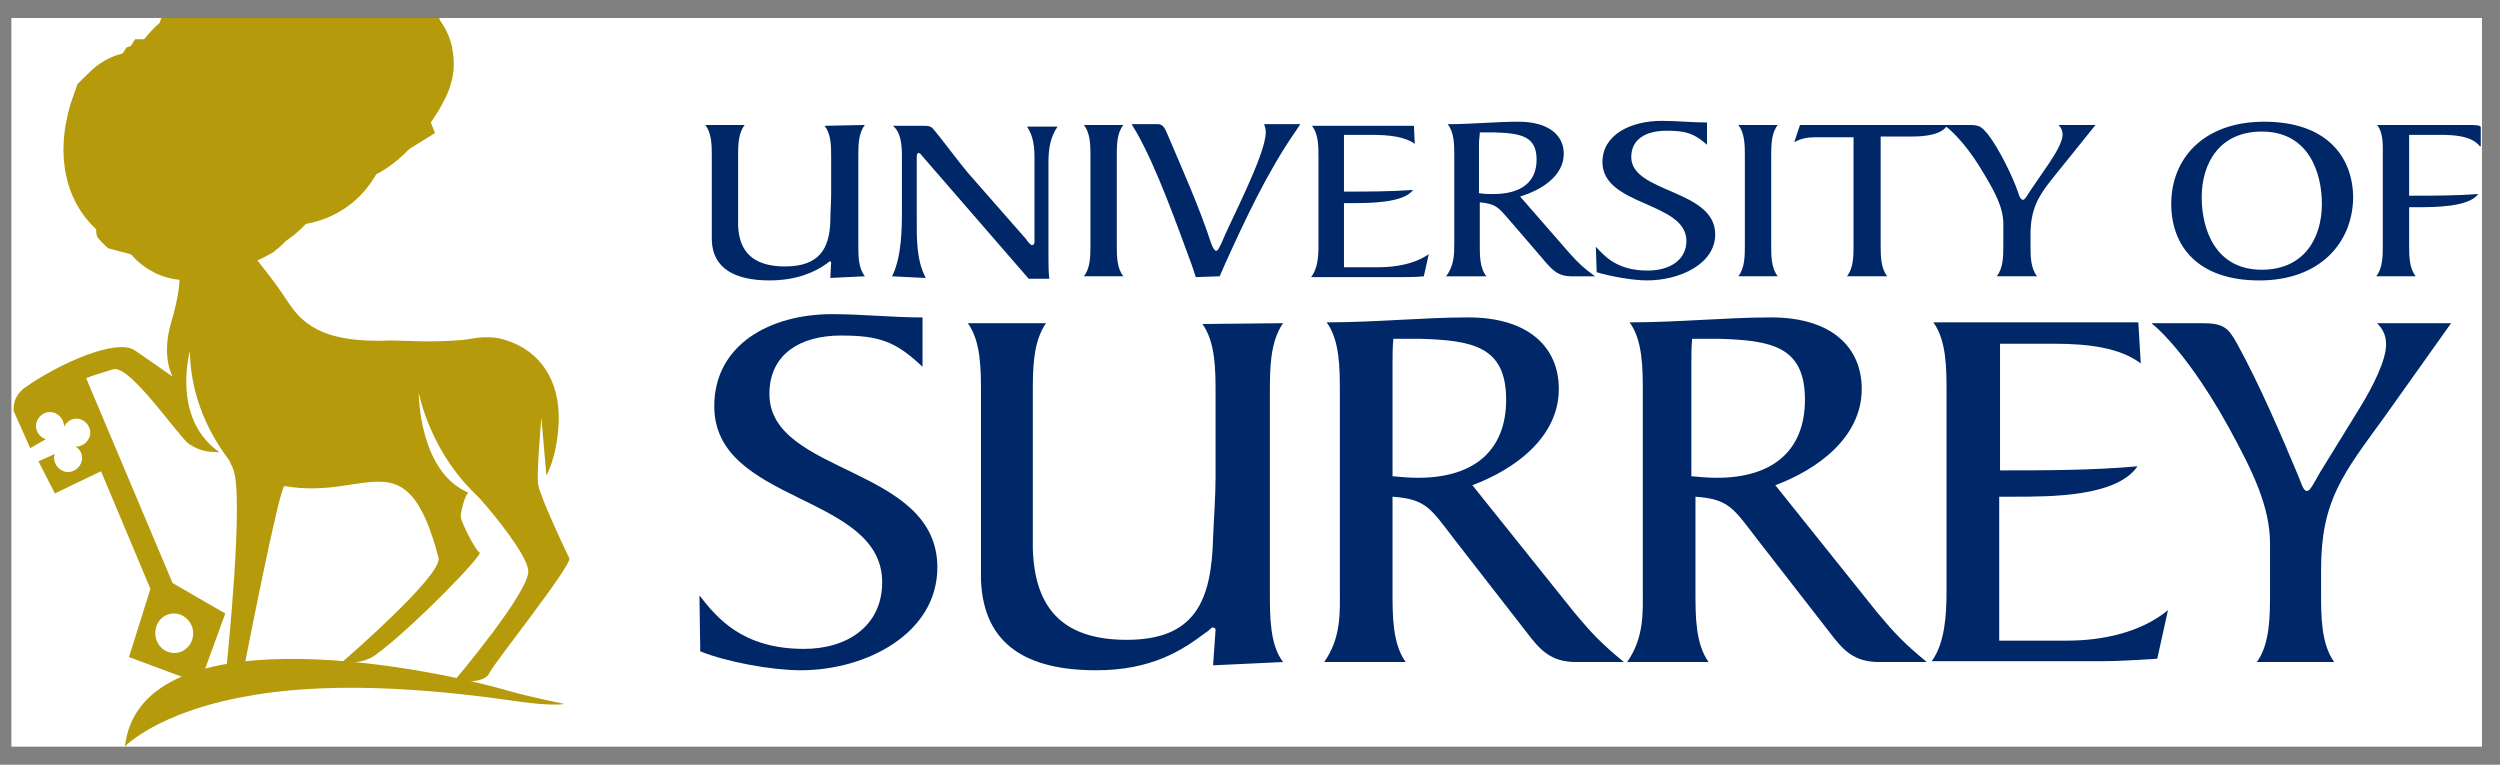 <svg width="85" height="26" viewBox="0 0 85 26" fill="none" xmlns="http://www.w3.org/2000/svg">
<rect x="0" y="0" width="85" height="26" fill="#808080" stroke="none"/>
<g clip-path="url(#clip0_1400_9384)">
<rect width="84" height="24.775" transform="translate(0.387 0.612)" fill="white"/>
<path d="M6.849 6.71C6.849 6.71 7.604 6.514 8.192 6.626C8.78 6.738 8.304 7.102 8.304 7.102C8.304 7.102 7.716 7.437 7.129 7.521C6.541 7.633 6.849 6.85 6.849 6.85" fill="#B59B0C"/>
<path d="M6.849 6.71C6.849 6.71 7.604 6.514 8.192 6.626C8.78 6.738 8.304 7.102 8.304 7.102C8.304 7.102 7.716 7.437 7.129 7.521C6.541 7.633 6.849 6.85 6.849 6.85" stroke="#B59B0C" stroke-width="3.54"/>
<path d="M4.749 4.193C4.749 4.193 4.274 5.535 5.001 6.067C5.701 6.57 6.317 5.899 6.429 5.899C6.513 5.871 6.205 5.703 6.205 5.703C6.205 5.703 6.065 5.871 5.729 5.955C4.861 6.207 4.582 5.06 4.861 4.277C4.861 4.249 4.805 4.137 4.749 4.193Z" fill="#B59B0C" stroke="#B59B0C" stroke-width="4.879"/>
<path d="M5.869 3.662C5.869 3.662 4.974 5.004 5.618 5.675C6.233 6.318 7.073 5.675 7.185 5.675C7.269 5.675 6.989 5.452 6.989 5.452C6.989 5.452 6.793 5.619 6.401 5.647C5.394 5.787 5.422 4.557 5.925 3.774C5.981 3.774 5.953 3.634 5.869 3.662Z" fill="#B59B0C" stroke="#B59B0C" stroke-width="4.879"/>
<path d="M6.625 6.57C6.625 6.57 6.373 4.892 7.296 3.83C8.22 2.767 8.78 2.432 8.976 1.844C9.172 1.285 9.228 0.754 9.172 0.698C9.116 0.642 9.06 0.921 9.06 0.977C9.06 1.173 8.92 1.704 8.668 2.012C8.052 2.879 7.324 3.298 6.961 3.858C6.709 4.277 6.205 5.088 6.345 6.207C6.485 7.325 6.625 6.57 6.625 6.57Z" fill="#B59B0C" stroke="#B59B0C" stroke-width="4.879"/>
<path d="M8.192 2.655C7.716 2.18 7.828 1.397 8.192 1.089C8.22 1.089 8.192 0.949 8.136 0.949C8.136 0.949 7.353 1.592 7.856 2.487C7.912 2.599 7.996 2.711 8.08 2.795L8.192 2.655Z" fill="#B59B0C" stroke="#B59B0C" stroke-width="4.879"/>
<path d="M6.961 4.221C6.597 3.745 6.709 3.046 7.073 2.767C7.073 2.767 7.073 2.627 7.017 2.627C7.017 2.627 6.233 3.27 6.737 4.165C6.765 4.221 6.821 4.305 6.849 4.361L6.961 4.221Z" fill="#B59B0C" stroke="#B59B0C" stroke-width="4.879"/>
<path d="M10.823 3.075C10.823 3.075 11.159 4.752 10.207 5.144C9.312 5.507 8.724 4.557 8.612 4.501C8.528 4.445 8.92 4.333 8.92 4.333C8.92 4.333 9.06 4.557 9.424 4.78C10.375 5.34 10.907 4.109 10.711 3.131C10.711 3.131 10.795 2.991 10.823 3.075Z" fill="#B59B0C" stroke="#B59B0C" stroke-width="4.879"/>
<path d="M6.793 6.626C6.793 6.626 7.353 4.92 8.976 4.473C10.599 4.026 11.383 4.053 11.943 3.578C12.502 3.103 13.09 2.124 12.978 2.124C12.866 2.096 12.642 2.376 12.586 2.46C12.446 2.655 11.943 3.271 11.523 3.466C10.739 3.83 9.088 3.97 8.556 4.221C8.024 4.501 7.017 5.004 6.485 6.402C5.953 7.801 6.793 6.626 6.793 6.626Z" fill="#B59B0C" stroke="#B59B0C" stroke-width="4.879"/>
<path d="M11.775 3.522C11.467 2.739 11.831 1.872 12.474 1.536C12.502 1.508 12.67 1.34 12.586 1.312C12.586 1.312 11.159 1.928 11.467 3.354C11.495 3.466 11.523 3.55 11.551 3.661L11.775 3.522Z" fill="#B59B0C" stroke="#B59B0C" stroke-width="4.879"/>
<path d="M8.528 3.745C8.528 3.745 9.367 5.143 8.612 5.954C7.912 6.709 7.044 6.094 6.932 6.094C6.849 6.094 7.156 5.815 7.156 5.815C7.156 5.815 7.352 5.954 7.744 5.982C8.808 6.038 8.92 4.668 8.416 3.885C8.416 3.885 8.444 3.717 8.528 3.745Z" fill="#B59B0C" stroke="#B59B0C" stroke-width="4.879"/>
<path d="M29.407 4.249C29.183 4.529 29.183 4.948 29.183 5.312V8.332C29.183 8.695 29.183 9.115 29.407 9.394L28.231 9.45L28.259 8.919C28.259 8.891 28.231 8.891 28.203 8.891C28.175 8.891 28.147 8.947 28.091 8.975C27.699 9.254 27.084 9.534 26.16 9.534C25.013 9.534 24.229 9.143 24.201 8.164V5.312C24.201 4.948 24.201 4.529 23.977 4.249H25.32C25.097 4.529 25.096 4.948 25.096 5.312V7.661C25.125 8.527 25.572 9.059 26.692 9.059C27.839 9.059 28.203 8.471 28.231 7.521C28.231 7.213 28.259 6.906 28.259 6.598V5.34C28.259 4.976 28.259 4.557 28.035 4.277" fill="#002868"/>
<path d="M30.33 9.395C30.666 8.723 30.666 7.745 30.666 7.046V5.34C30.666 4.948 30.638 4.501 30.358 4.277H31.366C31.561 4.277 31.645 4.277 31.757 4.417C31.953 4.641 32.597 5.508 32.905 5.871L34.892 8.136C34.948 8.22 35.032 8.332 35.088 8.332C35.172 8.332 35.172 8.248 35.172 8.192V5.34C35.172 4.781 35.06 4.529 34.92 4.305H35.956C35.704 4.669 35.648 5.088 35.648 5.508V8.723C35.648 9.003 35.648 9.227 35.676 9.478H34.976L31.338 5.284C31.31 5.228 31.254 5.2 31.226 5.2C31.198 5.2 31.17 5.256 31.17 5.312V7.381C31.17 8.024 31.142 8.835 31.478 9.451" fill="#002868"/>
<path d="M37.075 5.312C37.075 4.948 37.075 4.529 36.851 4.249H38.194C37.971 4.529 37.971 4.948 37.971 5.312V8.332C37.971 8.695 37.971 9.115 38.194 9.394H36.851C37.075 9.115 37.075 8.695 37.075 8.332" fill="#002868"/>
<path d="M40.658 9.422L40.518 9.002C40.042 7.716 39.342 5.731 38.642 4.5L38.475 4.221H39.37C39.566 4.221 39.622 4.416 39.678 4.528C40.21 5.787 40.77 7.017 41.189 8.303C41.245 8.443 41.301 8.527 41.357 8.527C41.413 8.527 41.469 8.387 41.525 8.275C41.805 7.576 43.036 5.255 43.036 4.5C43.036 4.388 43.009 4.305 42.981 4.221H44.212L44.044 4.472C43.093 5.843 42.337 7.464 41.665 8.946L41.469 9.394" fill="#002868"/>
<path d="M45.695 9.087H46.843C47.458 9.087 48.102 8.975 48.578 8.64L48.41 9.395C48.13 9.423 47.822 9.423 47.458 9.423H44.576C44.8 9.143 44.828 8.723 44.828 8.36V5.34C44.828 4.976 44.828 4.557 44.604 4.277H48.074L48.102 4.893C47.766 4.641 47.206 4.585 46.619 4.585H45.695V6.514C46.451 6.514 47.263 6.514 48.046 6.458C47.71 6.906 46.563 6.906 45.947 6.906H45.695" fill="#002868"/>
<path d="M50.313 6.57C50.453 6.598 50.621 6.598 50.761 6.598C51.74 6.598 52.244 6.179 52.244 5.424C52.244 4.613 51.684 4.529 50.789 4.501H50.313C50.313 4.613 50.285 4.753 50.285 4.893V6.57H50.313ZM53.392 8.64C53.672 8.947 53.811 9.087 54.231 9.395H53.42C53 9.395 52.804 9.199 52.58 8.947L51.377 7.549C50.957 7.074 50.901 6.934 50.313 6.878V8.332C50.313 8.696 50.313 9.115 50.537 9.395H49.166C49.445 9.031 49.445 8.64 49.445 8.276V5.284C49.445 4.921 49.445 4.501 49.221 4.222C50.061 4.222 50.845 4.138 51.628 4.138C52.636 4.138 53.168 4.585 53.168 5.228C53.168 5.983 52.412 6.459 51.684 6.682" fill="#002868"/>
<path d="M54.259 8.388C54.567 8.723 54.987 9.199 56.023 9.199C56.778 9.199 57.338 8.835 57.338 8.192C57.338 6.85 54.483 7.018 54.483 5.508C54.483 4.585 55.435 4.109 56.498 4.109C57.03 4.109 57.534 4.165 58.038 4.165V4.92C57.59 4.529 57.31 4.445 56.666 4.445C55.967 4.445 55.463 4.725 55.463 5.34C55.463 6.57 58.317 6.43 58.317 7.968C58.317 8.975 57.114 9.534 55.995 9.534C55.519 9.534 54.735 9.394 54.287 9.255" fill="#002868"/>
<path d="M59.325 5.312C59.325 4.948 59.325 4.529 59.101 4.249H60.444C60.221 4.529 60.221 4.948 60.221 5.312V8.332C60.221 8.695 60.221 9.115 60.444 9.394H59.101C59.325 9.115 59.325 8.695 59.325 8.332" fill="#002868"/>
<path d="M62.796 9.394C63.02 9.115 63.02 8.695 63.02 8.332V4.668H61.704C61.48 4.668 61.256 4.696 61.004 4.836L61.2 4.249H66.21C66.042 4.585 65.426 4.641 65.035 4.641H63.943V8.332C63.943 8.695 63.943 9.115 64.167 9.394" fill="#002868"/>
<path d="M67.889 9.394C68.113 9.115 68.113 8.695 68.113 8.332V7.605C68.113 7.045 67.805 6.486 67.414 5.843C67.022 5.172 66.518 4.557 66.098 4.249H66.966C67.33 4.249 67.386 4.333 67.582 4.557C67.973 5.06 68.421 5.983 68.617 6.542C68.645 6.654 68.701 6.794 68.785 6.794C68.841 6.794 68.925 6.654 69.009 6.514L69.68 5.535C69.904 5.2 70.128 4.808 70.128 4.585C70.128 4.473 70.1 4.361 69.988 4.249H71.248L70.1 5.675C69.401 6.542 69.037 6.933 69.037 7.996V8.332C69.037 8.695 69.037 9.115 69.261 9.394" fill="#002868"/>
<path d="M76.901 4.473C75.474 4.473 74.858 5.536 74.858 6.71C74.858 7.773 75.306 9.171 76.901 9.171C78.328 9.171 78.944 8.108 78.944 6.934C78.944 5.871 78.496 4.473 76.901 4.473ZM76.817 9.535C74.718 9.535 73.822 8.36 73.822 6.934C73.822 5.396 74.914 4.138 76.985 4.138C79.084 4.138 80.007 5.312 80.007 6.738C79.98 8.248 78.888 9.535 76.817 9.535Z" fill="#002868"/>
<path d="M81.911 8.332C81.911 8.695 81.911 9.115 82.135 9.394H80.791C81.015 9.115 81.015 8.695 81.015 8.332V5.312C81.015 4.948 81.043 4.529 80.82 4.249H83.898C84.15 4.249 84.346 4.249 84.346 4.333V4.976H84.318C84.038 4.613 83.422 4.585 82.947 4.585H81.911V6.654C82.667 6.654 83.478 6.654 84.262 6.598C83.926 7.045 82.779 7.045 82.163 7.045H81.911" fill="#002868"/>
<path d="M23.781 20.244C24.369 20.999 25.237 22.062 27.336 22.062C28.847 22.062 29.994 21.251 29.994 19.797C29.994 16.777 24.285 17.14 24.285 13.812C24.285 11.715 26.188 10.681 28.287 10.681C29.323 10.681 30.33 10.793 31.366 10.793V12.47C30.47 11.631 29.939 11.408 28.595 11.408C27.196 11.408 26.16 12.051 26.16 13.393C26.16 16.161 31.87 15.826 31.87 19.293C31.87 21.53 29.463 22.789 27.224 22.789C26.244 22.789 24.705 22.509 23.809 22.145" fill="#002868"/>
<path d="M43.624 10.988C43.176 11.631 43.176 12.554 43.176 13.365V20.16C43.176 20.971 43.176 21.922 43.624 22.509L41.245 22.621L41.329 21.419C41.329 21.363 41.301 21.335 41.217 21.335C41.189 21.335 41.105 21.447 40.965 21.53C40.181 22.118 39.146 22.789 37.271 22.789C34.948 22.789 33.437 21.95 33.353 19.713V13.365C33.353 12.554 33.353 11.604 32.905 10.988H35.564C35.116 11.631 35.116 12.554 35.116 13.365V18.65C35.172 20.58 36.039 21.754 38.306 21.754C40.629 21.754 41.189 20.44 41.245 18.287C41.273 17.588 41.329 16.889 41.329 16.217V13.393C41.329 12.582 41.329 11.631 40.881 11.016" fill="#002868"/>
<path d="M47.318 16.189C47.626 16.217 47.906 16.245 48.214 16.245C50.145 16.245 51.209 15.294 51.209 13.588C51.209 11.771 50.061 11.575 48.298 11.519H47.374C47.346 11.799 47.346 12.106 47.346 12.386V16.189H47.318ZM53.532 20.831C54.119 21.53 54.399 21.837 55.211 22.509H53.588C52.72 22.509 52.356 22.089 51.908 21.502L49.473 18.37C48.634 17.279 48.494 16.972 47.346 16.888V20.132C47.346 20.943 47.346 21.893 47.794 22.509H45.023C45.611 21.67 45.555 20.803 45.555 20.048V13.337C45.555 12.526 45.555 11.575 45.107 10.96C46.787 10.96 48.382 10.792 49.921 10.792C51.964 10.792 53 11.799 53 13.225C53 14.875 51.489 15.965 50.061 16.497" fill="#002868"/>
<path d="M57.478 16.189C57.786 16.217 58.066 16.245 58.373 16.245C60.304 16.245 61.368 15.294 61.368 13.588C61.368 11.771 60.221 11.575 58.457 11.519H57.534C57.506 11.799 57.506 12.106 57.506 12.386V16.189H57.478ZM63.831 20.831C64.419 21.53 64.698 21.837 65.51 22.509H63.887C63.019 22.509 62.655 22.089 62.208 21.502L59.773 18.37C58.933 17.279 58.793 16.972 57.646 16.888V20.132C57.646 20.943 57.646 21.893 58.093 22.509H55.323C55.91 21.67 55.855 20.803 55.855 20.048V13.337C55.855 12.526 55.855 11.575 55.407 10.96C57.086 10.96 58.681 10.792 60.221 10.792C62.264 10.792 63.299 11.799 63.299 13.225C63.299 14.875 61.788 15.965 60.361 16.497" fill="#002868"/>
<path d="M67.973 21.782H70.268C71.5 21.782 72.787 21.502 73.711 20.747L73.347 22.397C72.815 22.425 72.143 22.481 71.444 22.481H65.678C66.126 21.866 66.182 20.915 66.182 20.104V13.337C66.182 12.526 66.182 11.575 65.734 10.96H72.703L72.787 12.358C72.087 11.827 71.024 11.687 69.848 11.687H68.001V15.993C69.54 15.993 71.136 15.993 72.675 15.854C71.975 16.888 69.736 16.888 68.477 16.888H67.973" fill="#002868"/>
<path d="M76.733 22.509C77.181 21.894 77.181 20.943 77.181 20.132V18.482C77.181 17.224 76.593 16.022 75.782 14.54C74.97 13.057 73.963 11.659 73.151 10.988H74.858C75.586 10.988 75.754 11.128 76.062 11.687C76.817 13.057 77.573 14.819 78.133 16.161C78.245 16.413 78.301 16.693 78.441 16.693C78.552 16.693 78.692 16.385 78.888 16.05L80.232 13.868C80.68 13.141 81.127 12.247 81.127 11.715C81.127 11.436 81.043 11.212 80.819 10.988H83.338L81.071 14.176C79.672 16.105 78.916 17 78.916 19.377V20.132C78.916 20.943 78.916 21.894 79.364 22.509" fill="#002868"/>
<path d="M8.332 23.684C11.579 23.068 15.497 23.544 17.624 23.851C18.799 24.019 19.191 23.935 19.191 23.935C19.191 23.935 17.96 23.684 17.288 23.488C13.874 22.509 4.75 20.943 4.246 25.389C4.218 25.389 5.366 24.215 8.332 23.684Z" fill="#B59B0C"/>
<path d="M5.925 20.859C6.261 20.859 6.569 21.167 6.569 21.53C6.569 21.894 6.289 22.202 5.925 22.202C5.561 22.202 5.281 21.894 5.281 21.53C5.281 21.139 5.561 20.859 5.925 20.859ZM18.296 16.469C18.24 16.078 18.407 14.204 18.407 14.204L18.576 16.162C18.576 16.162 18.939 15.574 18.995 14.372C19.051 12.918 18.352 11.939 17.232 11.576C16.672 11.38 16.169 11.492 15.833 11.548C14.713 11.66 13.734 11.576 13.314 11.576C10.823 11.688 10.207 10.905 9.731 10.178C8.808 8.779 8.64 8.975 7.744 7.157C6.989 5.647 6.289 6.598 5.058 6.99C4.694 7.102 3.462 7.577 3.35 7.605C3.238 7.661 3.266 7.913 3.294 8.024C3.294 8.08 3.602 8.388 3.686 8.444C3.77 8.472 5.561 8.947 6.065 9.059C6.065 9.059 6.261 9.478 5.813 10.988C5.477 12.135 5.869 12.806 5.869 12.806C5.869 12.806 5.197 12.331 4.582 11.911C3.966 11.492 2.007 12.359 0.859 13.17C0.384 13.505 0.468 13.98 0.468 13.98L1.027 15.239L1.559 14.931C1.363 14.875 1.223 14.68 1.223 14.484C1.223 14.232 1.447 14.008 1.699 14.008C1.951 14.008 2.175 14.232 2.175 14.484V14.512C2.259 14.344 2.427 14.232 2.595 14.232C2.847 14.232 3.07 14.456 3.07 14.707C3.07 14.959 2.847 15.183 2.595 15.183H2.567C2.707 15.267 2.791 15.407 2.791 15.574C2.791 15.826 2.567 16.05 2.315 16.05C2.063 16.05 1.839 15.826 1.839 15.574C1.839 15.518 1.839 15.491 1.867 15.435L1.307 15.686L1.867 16.777L3.434 16.022L5.114 20.02L4.386 22.341L6.793 23.236L7.66 20.859L5.869 19.825L2.931 12.862L2.986 12.834C3.294 12.722 3.574 12.638 3.854 12.554C4.414 12.387 6.093 14.875 6.429 15.099C6.905 15.407 7.185 15.351 7.492 15.379H7.464C7.436 15.351 7.381 15.323 7.353 15.295C5.841 14.12 6.457 11.939 6.457 11.939C6.485 14.176 7.8 15.602 7.828 15.714V15.742C7.856 15.798 7.884 15.826 7.912 15.91C8.332 16.749 7.688 22.817 7.688 22.817L8.332 22.537C8.332 22.537 9.508 16.497 9.675 16.525C12.502 17.029 13.818 14.819 14.909 18.958C15.077 19.545 11.635 22.509 11.635 22.509C11.635 22.509 12.306 22.621 12.782 22.258C14.069 21.307 16.42 18.874 16.308 18.79C16.141 18.678 15.665 17.727 15.665 17.56C15.665 17.42 15.777 16.917 15.917 16.749C15.889 16.721 15.833 16.721 15.805 16.693C14.237 15.91 14.237 13.365 14.237 13.365C14.797 15.686 16.197 16.805 16.308 16.945C16.812 17.504 17.876 18.818 17.96 19.377C18.072 20.049 15.441 23.152 15.441 23.152C15.441 23.152 16.476 23.292 16.644 22.873C16.784 22.565 19.415 19.265 19.359 18.986C19.219 18.706 18.352 16.861 18.296 16.469Z" fill="#B59B0C"/>
</g>
<defs>
<clipPath id="clip0_1400_9384">
<rect width="84" height="24.775" fill="white" transform="translate(0.387 0.612)"/>
</clipPath>
</defs>
</svg>
